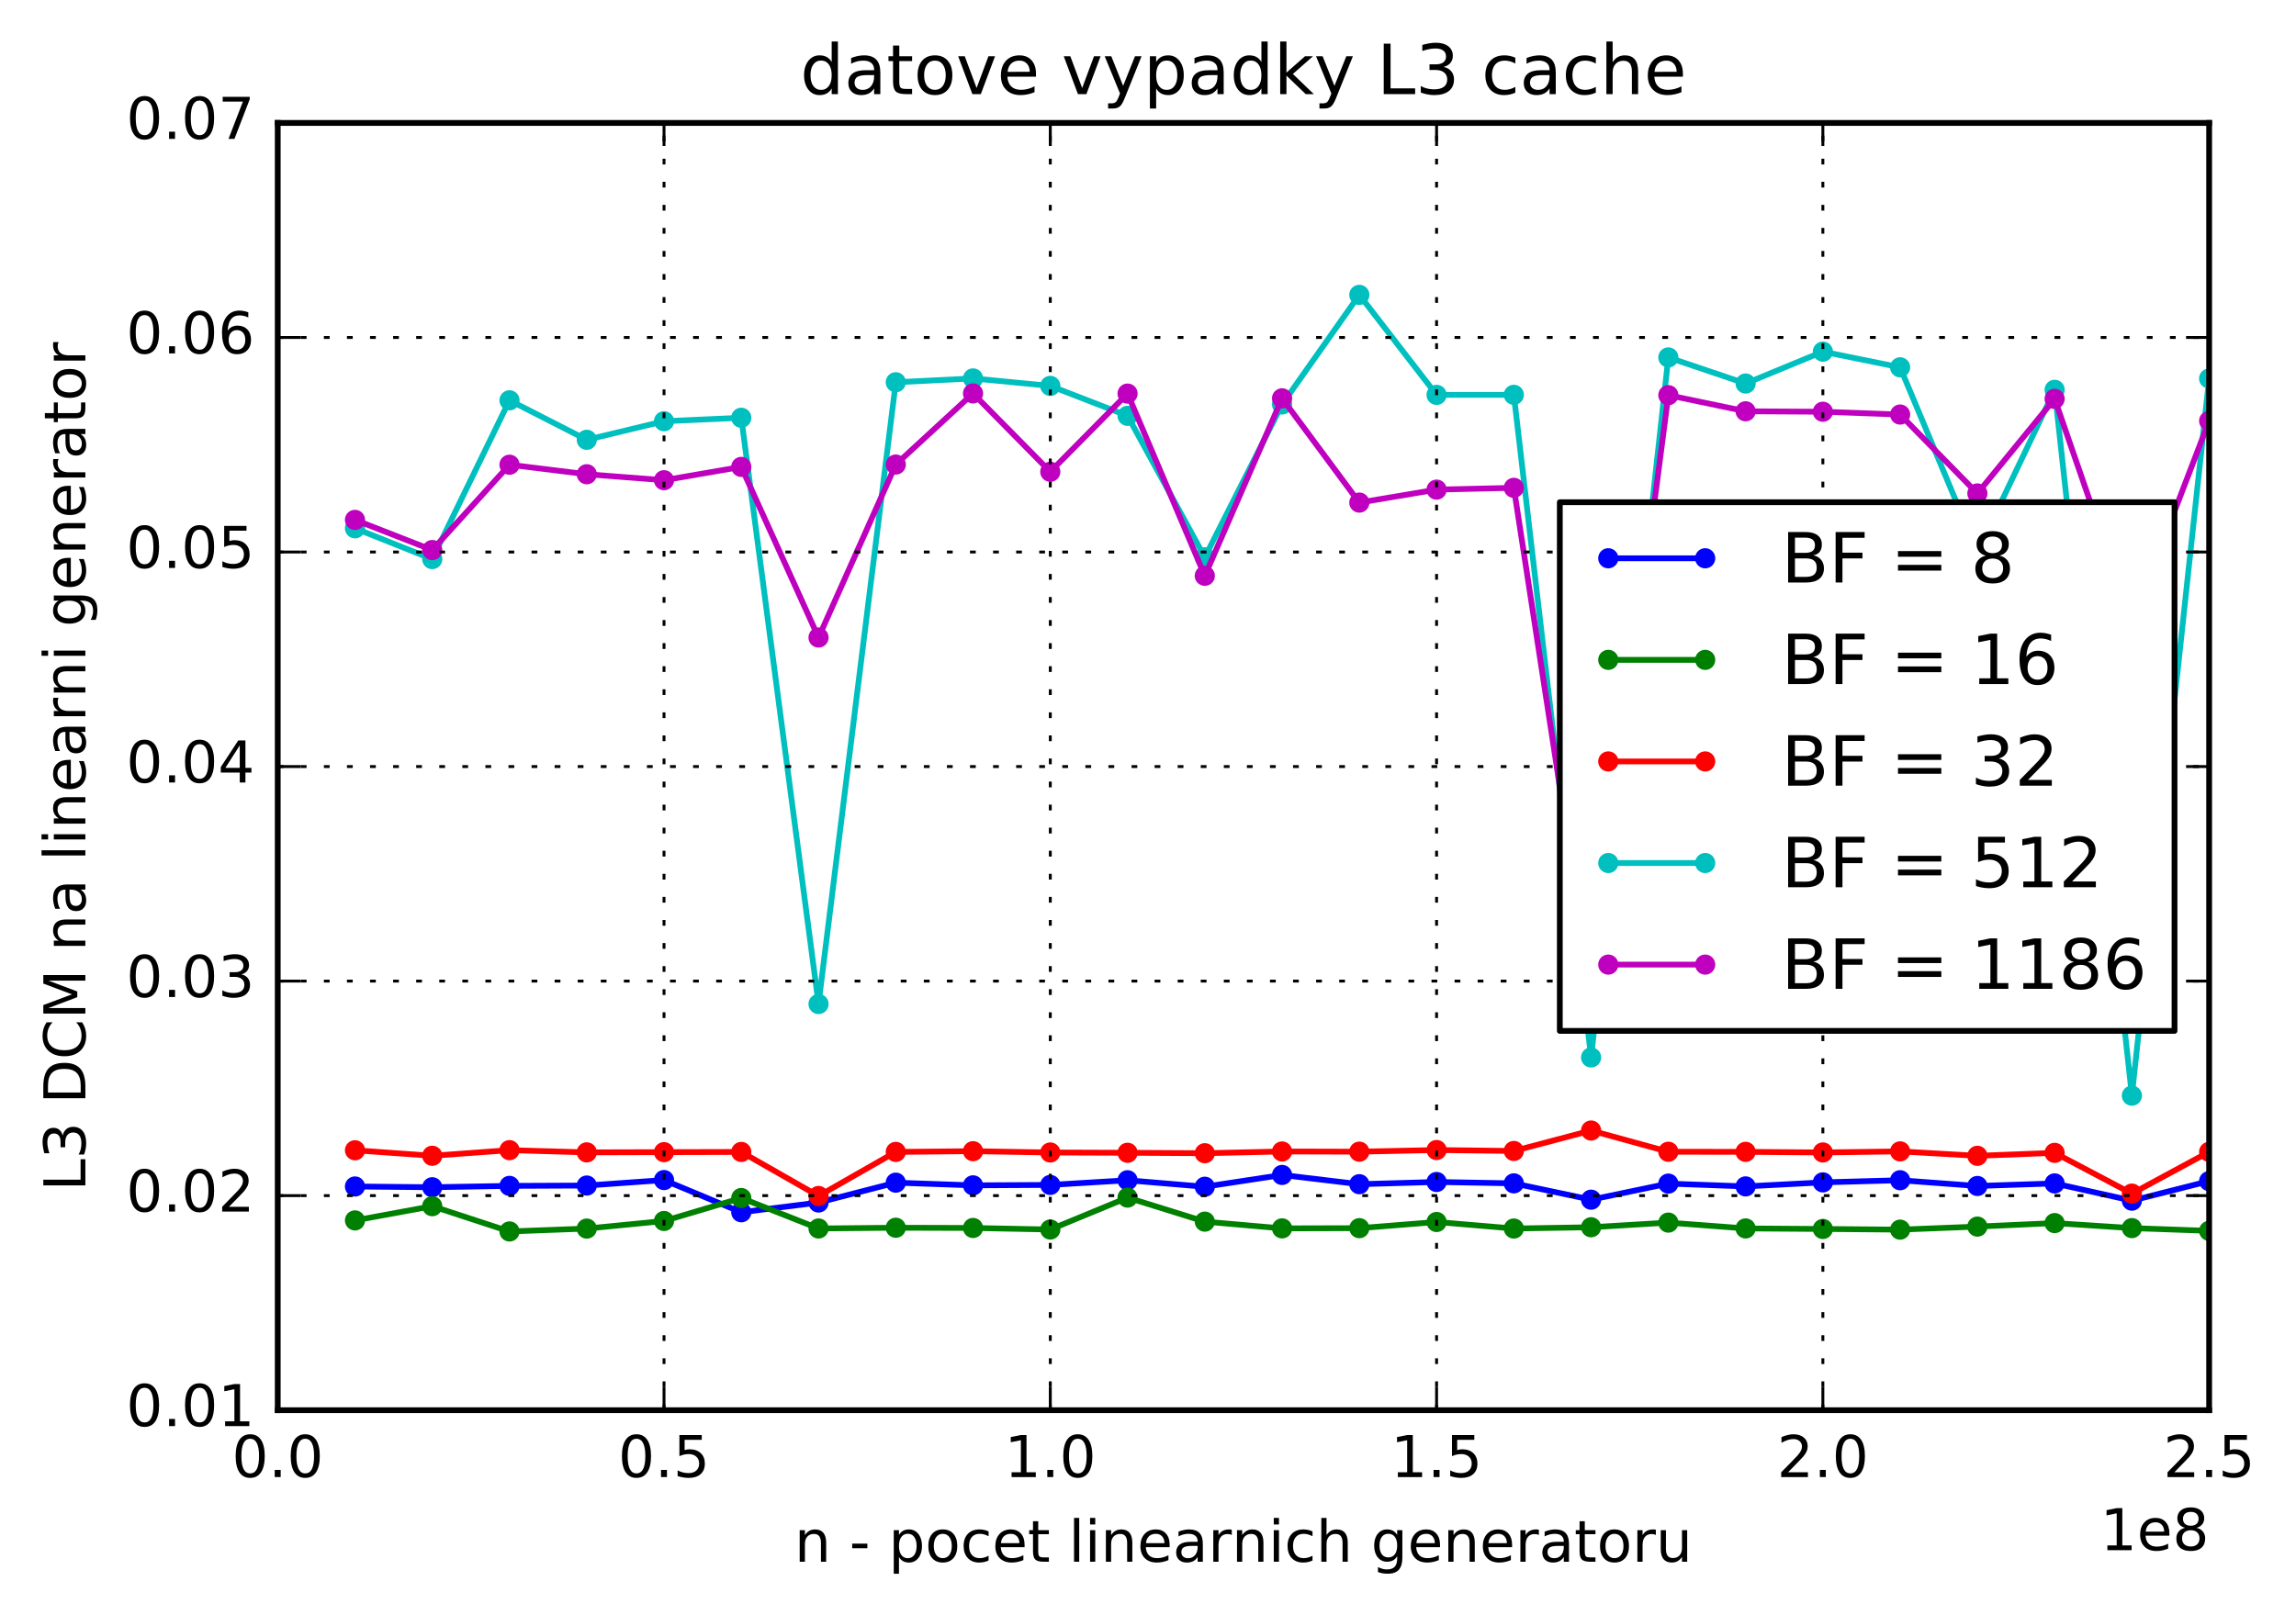 <?xml version="1.0" encoding="utf-8" standalone="no"?>
<!DOCTYPE svg PUBLIC "-//W3C//DTD SVG 1.1//EN"
  "http://www.w3.org/Graphics/SVG/1.1/DTD/svg11.dtd">
<!-- Created with matplotlib (http://matplotlib.org/) -->
<svg height="280pt" version="1.1" viewBox="0 0 398 280" width="398pt" xmlns="http://www.w3.org/2000/svg" xmlns:xlink="http://www.w3.org/1999/xlink">
 <defs>
  <style type="text/css">
*{stroke-linecap:butt;stroke-linejoin:round;stroke-miterlimit:100000;}
  </style>
 </defs>
 <g id="figure_1">
  <g id="patch_1">
   <path d="M 0 280.074 
L 398.095 280.074 
L 398.095 0 
L 0 0 
z
" style="fill:#ffffff;"/>
  </g>
  <g id="axes_1">
   <g id="patch_2">
    <path d="M 48.144 244.518 
L 382.944 244.518 
L 382.944 21.318 
L 48.144 21.318 
z
" style="fill:#ffffff;"/>
   </g>
   <g id="line2d_1">
    <path clip-path="url(#p31f9973589)" d="M 61.536 205.73 
L 74.928 205.863 
L 88.32 205.626 
L 101.712 205.566 
L 115.104 204.615 
L 128.496 210.201 
L 141.888 208.51 
L 155.28 205.067 
L 168.672 205.535 
L 182.064 205.458 
L 195.456 204.65 
L 208.848 205.773 
L 222.24 203.731 
L 235.632 205.333 
L 249.024 204.948 
L 262.416 205.188 
L 275.808 208.017 
L 289.2 205.23 
L 302.592 205.716 
L 315.984 205.017 
L 329.376 204.646 
L 342.768 205.642 
L 356.16 205.198 
L 369.552 208.187 
L 382.944 204.798 
" style="fill:none;stroke:#0000ff;stroke-linecap:square;"/>
    <defs>
     <path d="M 0 1.5 
C 0.398 1.5 0.779 1.342 1.061 1.061 
C 1.342 0.779 1.5 0.398 1.5 0 
C 1.5 -0.398 1.342 -0.779 1.061 -1.061 
C 0.779 -1.342 0.398 -1.5 0 -1.5 
C -0.398 -1.5 -0.779 -1.342 -1.061 -1.061 
C -1.342 -0.779 -1.5 -0.398 -1.5 0 
C -1.5 0.398 -1.342 0.779 -1.061 1.061 
C -0.779 1.342 -0.398 1.5 0 1.5 
z
" id="m99419805fa" style="stroke:#0000ff;stroke-width:0.5;"/>
    </defs>
    <g clip-path="url(#p31f9973589)">
     <use style="fill:#0000ff;stroke:#0000ff;stroke-width:0.5;" x="61.536" xlink:href="#m99419805fa" y="205.73"/>
     <use style="fill:#0000ff;stroke:#0000ff;stroke-width:0.5;" x="74.928" xlink:href="#m99419805fa" y="205.863"/>
     <use style="fill:#0000ff;stroke:#0000ff;stroke-width:0.5;" x="88.32" xlink:href="#m99419805fa" y="205.626"/>
     <use style="fill:#0000ff;stroke:#0000ff;stroke-width:0.5;" x="101.712" xlink:href="#m99419805fa" y="205.566"/>
     <use style="fill:#0000ff;stroke:#0000ff;stroke-width:0.5;" x="115.104" xlink:href="#m99419805fa" y="204.615"/>
     <use style="fill:#0000ff;stroke:#0000ff;stroke-width:0.5;" x="128.496" xlink:href="#m99419805fa" y="210.201"/>
     <use style="fill:#0000ff;stroke:#0000ff;stroke-width:0.5;" x="141.888" xlink:href="#m99419805fa" y="208.51"/>
     <use style="fill:#0000ff;stroke:#0000ff;stroke-width:0.5;" x="155.28" xlink:href="#m99419805fa" y="205.067"/>
     <use style="fill:#0000ff;stroke:#0000ff;stroke-width:0.5;" x="168.672" xlink:href="#m99419805fa" y="205.535"/>
     <use style="fill:#0000ff;stroke:#0000ff;stroke-width:0.5;" x="182.064" xlink:href="#m99419805fa" y="205.458"/>
     <use style="fill:#0000ff;stroke:#0000ff;stroke-width:0.5;" x="195.456" xlink:href="#m99419805fa" y="204.65"/>
     <use style="fill:#0000ff;stroke:#0000ff;stroke-width:0.5;" x="208.848" xlink:href="#m99419805fa" y="205.773"/>
     <use style="fill:#0000ff;stroke:#0000ff;stroke-width:0.5;" x="222.24" xlink:href="#m99419805fa" y="203.731"/>
     <use style="fill:#0000ff;stroke:#0000ff;stroke-width:0.5;" x="235.632" xlink:href="#m99419805fa" y="205.333"/>
     <use style="fill:#0000ff;stroke:#0000ff;stroke-width:0.5;" x="249.024" xlink:href="#m99419805fa" y="204.948"/>
     <use style="fill:#0000ff;stroke:#0000ff;stroke-width:0.5;" x="262.416" xlink:href="#m99419805fa" y="205.188"/>
     <use style="fill:#0000ff;stroke:#0000ff;stroke-width:0.5;" x="275.808" xlink:href="#m99419805fa" y="208.017"/>
     <use style="fill:#0000ff;stroke:#0000ff;stroke-width:0.5;" x="289.2" xlink:href="#m99419805fa" y="205.23"/>
     <use style="fill:#0000ff;stroke:#0000ff;stroke-width:0.5;" x="302.592" xlink:href="#m99419805fa" y="205.716"/>
     <use style="fill:#0000ff;stroke:#0000ff;stroke-width:0.5;" x="315.984" xlink:href="#m99419805fa" y="205.017"/>
     <use style="fill:#0000ff;stroke:#0000ff;stroke-width:0.5;" x="329.376" xlink:href="#m99419805fa" y="204.646"/>
     <use style="fill:#0000ff;stroke:#0000ff;stroke-width:0.5;" x="342.768" xlink:href="#m99419805fa" y="205.642"/>
     <use style="fill:#0000ff;stroke:#0000ff;stroke-width:0.5;" x="356.16" xlink:href="#m99419805fa" y="205.198"/>
     <use style="fill:#0000ff;stroke:#0000ff;stroke-width:0.5;" x="369.552" xlink:href="#m99419805fa" y="208.187"/>
     <use style="fill:#0000ff;stroke:#0000ff;stroke-width:0.5;" x="382.944" xlink:href="#m99419805fa" y="204.798"/>
    </g>
   </g>
   <g id="line2d_2">
    <path clip-path="url(#p31f9973589)" d="M 61.536 211.611 
L 74.928 209.145 
L 88.32 213.527 
L 101.712 213.028 
L 115.104 211.712 
L 128.496 207.727 
L 141.888 213.011 
L 155.28 212.883 
L 168.672 212.924 
L 182.064 213.19 
L 195.456 207.655 
L 208.848 211.825 
L 222.24 212.994 
L 235.632 212.957 
L 249.024 211.886 
L 262.416 213.019 
L 275.808 212.798 
L 289.2 211.993 
L 302.592 213.004 
L 315.984 213.098 
L 329.376 213.212 
L 342.768 212.685 
L 356.16 212.075 
L 369.552 212.946 
L 382.944 213.422 
" style="fill:none;stroke:#008000;stroke-linecap:square;"/>
    <defs>
     <path d="M 0 1.5 
C 0.398 1.5 0.779 1.342 1.061 1.061 
C 1.342 0.779 1.5 0.398 1.5 0 
C 1.5 -0.398 1.342 -0.779 1.061 -1.061 
C 0.779 -1.342 0.398 -1.5 0 -1.5 
C -0.398 -1.5 -0.779 -1.342 -1.061 -1.061 
C -1.342 -0.779 -1.5 -0.398 -1.5 0 
C -1.5 0.398 -1.342 0.779 -1.061 1.061 
C -0.779 1.342 -0.398 1.5 0 1.5 
z
" id="md179dde5ba" style="stroke:#008000;stroke-width:0.5;"/>
    </defs>
    <g clip-path="url(#p31f9973589)">
     <use style="fill:#008000;stroke:#008000;stroke-width:0.5;" x="61.536" xlink:href="#md179dde5ba" y="211.611"/>
     <use style="fill:#008000;stroke:#008000;stroke-width:0.5;" x="74.928" xlink:href="#md179dde5ba" y="209.145"/>
     <use style="fill:#008000;stroke:#008000;stroke-width:0.5;" x="88.32" xlink:href="#md179dde5ba" y="213.527"/>
     <use style="fill:#008000;stroke:#008000;stroke-width:0.5;" x="101.712" xlink:href="#md179dde5ba" y="213.028"/>
     <use style="fill:#008000;stroke:#008000;stroke-width:0.5;" x="115.104" xlink:href="#md179dde5ba" y="211.712"/>
     <use style="fill:#008000;stroke:#008000;stroke-width:0.5;" x="128.496" xlink:href="#md179dde5ba" y="207.727"/>
     <use style="fill:#008000;stroke:#008000;stroke-width:0.5;" x="141.888" xlink:href="#md179dde5ba" y="213.011"/>
     <use style="fill:#008000;stroke:#008000;stroke-width:0.5;" x="155.28" xlink:href="#md179dde5ba" y="212.883"/>
     <use style="fill:#008000;stroke:#008000;stroke-width:0.5;" x="168.672" xlink:href="#md179dde5ba" y="212.924"/>
     <use style="fill:#008000;stroke:#008000;stroke-width:0.5;" x="182.064" xlink:href="#md179dde5ba" y="213.19"/>
     <use style="fill:#008000;stroke:#008000;stroke-width:0.5;" x="195.456" xlink:href="#md179dde5ba" y="207.655"/>
     <use style="fill:#008000;stroke:#008000;stroke-width:0.5;" x="208.848" xlink:href="#md179dde5ba" y="211.825"/>
     <use style="fill:#008000;stroke:#008000;stroke-width:0.5;" x="222.24" xlink:href="#md179dde5ba" y="212.994"/>
     <use style="fill:#008000;stroke:#008000;stroke-width:0.5;" x="235.632" xlink:href="#md179dde5ba" y="212.957"/>
     <use style="fill:#008000;stroke:#008000;stroke-width:0.5;" x="249.024" xlink:href="#md179dde5ba" y="211.886"/>
     <use style="fill:#008000;stroke:#008000;stroke-width:0.5;" x="262.416" xlink:href="#md179dde5ba" y="213.019"/>
     <use style="fill:#008000;stroke:#008000;stroke-width:0.5;" x="275.808" xlink:href="#md179dde5ba" y="212.798"/>
     <use style="fill:#008000;stroke:#008000;stroke-width:0.5;" x="289.2" xlink:href="#md179dde5ba" y="211.993"/>
     <use style="fill:#008000;stroke:#008000;stroke-width:0.5;" x="302.592" xlink:href="#md179dde5ba" y="213.004"/>
     <use style="fill:#008000;stroke:#008000;stroke-width:0.5;" x="315.984" xlink:href="#md179dde5ba" y="213.098"/>
     <use style="fill:#008000;stroke:#008000;stroke-width:0.5;" x="329.376" xlink:href="#md179dde5ba" y="213.212"/>
     <use style="fill:#008000;stroke:#008000;stroke-width:0.5;" x="342.768" xlink:href="#md179dde5ba" y="212.685"/>
     <use style="fill:#008000;stroke:#008000;stroke-width:0.5;" x="356.16" xlink:href="#md179dde5ba" y="212.075"/>
     <use style="fill:#008000;stroke:#008000;stroke-width:0.5;" x="369.552" xlink:href="#md179dde5ba" y="212.946"/>
     <use style="fill:#008000;stroke:#008000;stroke-width:0.5;" x="382.944" xlink:href="#md179dde5ba" y="213.422"/>
    </g>
   </g>
   <g id="line2d_3">
    <path clip-path="url(#p31f9973589)" d="M 61.536 199.451 
L 74.928 200.404 
L 88.32 199.429 
L 101.712 199.816 
L 115.104 199.777 
L 128.496 199.741 
L 141.888 207.379 
L 155.28 199.735 
L 168.672 199.61 
L 182.064 199.835 
L 195.456 199.885 
L 208.848 199.962 
L 222.24 199.66 
L 235.632 199.696 
L 249.024 199.41 
L 262.416 199.571 
L 275.808 196.028 
L 289.2 199.709 
L 302.592 199.724 
L 315.984 199.831 
L 329.376 199.645 
L 342.768 200.412 
L 356.16 199.898 
L 369.552 206.966 
L 382.944 199.727 
" style="fill:none;stroke:#ff0000;stroke-linecap:square;"/>
    <defs>
     <path d="M 0 1.5 
C 0.398 1.5 0.779 1.342 1.061 1.061 
C 1.342 0.779 1.5 0.398 1.5 0 
C 1.5 -0.398 1.342 -0.779 1.061 -1.061 
C 0.779 -1.342 0.398 -1.5 0 -1.5 
C -0.398 -1.5 -0.779 -1.342 -1.061 -1.061 
C -1.342 -0.779 -1.5 -0.398 -1.5 0 
C -1.5 0.398 -1.342 0.779 -1.061 1.061 
C -0.779 1.342 -0.398 1.5 0 1.5 
z
" id="m021e7ee715" style="stroke:#ff0000;stroke-width:0.5;"/>
    </defs>
    <g clip-path="url(#p31f9973589)">
     <use style="fill:#ff0000;stroke:#ff0000;stroke-width:0.5;" x="61.536" xlink:href="#m021e7ee715" y="199.451"/>
     <use style="fill:#ff0000;stroke:#ff0000;stroke-width:0.5;" x="74.928" xlink:href="#m021e7ee715" y="200.404"/>
     <use style="fill:#ff0000;stroke:#ff0000;stroke-width:0.5;" x="88.32" xlink:href="#m021e7ee715" y="199.429"/>
     <use style="fill:#ff0000;stroke:#ff0000;stroke-width:0.5;" x="101.712" xlink:href="#m021e7ee715" y="199.816"/>
     <use style="fill:#ff0000;stroke:#ff0000;stroke-width:0.5;" x="115.104" xlink:href="#m021e7ee715" y="199.777"/>
     <use style="fill:#ff0000;stroke:#ff0000;stroke-width:0.5;" x="128.496" xlink:href="#m021e7ee715" y="199.741"/>
     <use style="fill:#ff0000;stroke:#ff0000;stroke-width:0.5;" x="141.888" xlink:href="#m021e7ee715" y="207.379"/>
     <use style="fill:#ff0000;stroke:#ff0000;stroke-width:0.5;" x="155.28" xlink:href="#m021e7ee715" y="199.735"/>
     <use style="fill:#ff0000;stroke:#ff0000;stroke-width:0.5;" x="168.672" xlink:href="#m021e7ee715" y="199.61"/>
     <use style="fill:#ff0000;stroke:#ff0000;stroke-width:0.5;" x="182.064" xlink:href="#m021e7ee715" y="199.835"/>
     <use style="fill:#ff0000;stroke:#ff0000;stroke-width:0.5;" x="195.456" xlink:href="#m021e7ee715" y="199.885"/>
     <use style="fill:#ff0000;stroke:#ff0000;stroke-width:0.5;" x="208.848" xlink:href="#m021e7ee715" y="199.962"/>
     <use style="fill:#ff0000;stroke:#ff0000;stroke-width:0.5;" x="222.24" xlink:href="#m021e7ee715" y="199.66"/>
     <use style="fill:#ff0000;stroke:#ff0000;stroke-width:0.5;" x="235.632" xlink:href="#m021e7ee715" y="199.696"/>
     <use style="fill:#ff0000;stroke:#ff0000;stroke-width:0.5;" x="249.024" xlink:href="#m021e7ee715" y="199.41"/>
     <use style="fill:#ff0000;stroke:#ff0000;stroke-width:0.5;" x="262.416" xlink:href="#m021e7ee715" y="199.571"/>
     <use style="fill:#ff0000;stroke:#ff0000;stroke-width:0.5;" x="275.808" xlink:href="#m021e7ee715" y="196.028"/>
     <use style="fill:#ff0000;stroke:#ff0000;stroke-width:0.5;" x="289.2" xlink:href="#m021e7ee715" y="199.709"/>
     <use style="fill:#ff0000;stroke:#ff0000;stroke-width:0.5;" x="302.592" xlink:href="#m021e7ee715" y="199.724"/>
     <use style="fill:#ff0000;stroke:#ff0000;stroke-width:0.5;" x="315.984" xlink:href="#m021e7ee715" y="199.831"/>
     <use style="fill:#ff0000;stroke:#ff0000;stroke-width:0.5;" x="329.376" xlink:href="#m021e7ee715" y="199.645"/>
     <use style="fill:#ff0000;stroke:#ff0000;stroke-width:0.5;" x="342.768" xlink:href="#m021e7ee715" y="200.412"/>
     <use style="fill:#ff0000;stroke:#ff0000;stroke-width:0.5;" x="356.16" xlink:href="#m021e7ee715" y="199.898"/>
     <use style="fill:#ff0000;stroke:#ff0000;stroke-width:0.5;" x="369.552" xlink:href="#m021e7ee715" y="206.966"/>
     <use style="fill:#ff0000;stroke:#ff0000;stroke-width:0.5;" x="382.944" xlink:href="#m021e7ee715" y="199.727"/>
    </g>
   </g>
   <g id="line2d_4">
    <path clip-path="url(#p31f9973589)" d="M 61.536 91.605 
L 74.928 96.942 
L 88.32 69.412 
L 101.712 76.258 
L 115.104 73.039 
L 128.496 72.44 
L 141.888 174.091 
L 155.28 66.282 
L 168.672 65.616 
L 182.064 66.911 
L 195.456 72.103 
L 208.848 96.627 
L 222.24 70.132 
L 235.632 51.129 
L 249.024 68.471 
L 262.416 68.461 
L 275.808 183.355 
L 289.2 61.977 
L 302.592 66.5 
L 315.984 60.973 
L 329.376 63.691 
L 342.768 95.731 
L 356.16 67.593 
L 369.552 189.98 
L 382.944 65.632 
" style="fill:none;stroke:#00bfbf;stroke-linecap:square;"/>
    <defs>
     <path d="M 0 1.5 
C 0.398 1.5 0.779 1.342 1.061 1.061 
C 1.342 0.779 1.5 0.398 1.5 0 
C 1.5 -0.398 1.342 -0.779 1.061 -1.061 
C 0.779 -1.342 0.398 -1.5 0 -1.5 
C -0.398 -1.5 -0.779 -1.342 -1.061 -1.061 
C -1.342 -0.779 -1.5 -0.398 -1.5 0 
C -1.5 0.398 -1.342 0.779 -1.061 1.061 
C -0.779 1.342 -0.398 1.5 0 1.5 
z
" id="m485fc50e46" style="stroke:#00bfbf;stroke-width:0.5;"/>
    </defs>
    <g clip-path="url(#p31f9973589)">
     <use style="fill:#00bfbf;stroke:#00bfbf;stroke-width:0.5;" x="61.536" xlink:href="#m485fc50e46" y="91.605"/>
     <use style="fill:#00bfbf;stroke:#00bfbf;stroke-width:0.5;" x="74.928" xlink:href="#m485fc50e46" y="96.942"/>
     <use style="fill:#00bfbf;stroke:#00bfbf;stroke-width:0.5;" x="88.32" xlink:href="#m485fc50e46" y="69.412"/>
     <use style="fill:#00bfbf;stroke:#00bfbf;stroke-width:0.5;" x="101.712" xlink:href="#m485fc50e46" y="76.258"/>
     <use style="fill:#00bfbf;stroke:#00bfbf;stroke-width:0.5;" x="115.104" xlink:href="#m485fc50e46" y="73.039"/>
     <use style="fill:#00bfbf;stroke:#00bfbf;stroke-width:0.5;" x="128.496" xlink:href="#m485fc50e46" y="72.44"/>
     <use style="fill:#00bfbf;stroke:#00bfbf;stroke-width:0.5;" x="141.888" xlink:href="#m485fc50e46" y="174.091"/>
     <use style="fill:#00bfbf;stroke:#00bfbf;stroke-width:0.5;" x="155.28" xlink:href="#m485fc50e46" y="66.282"/>
     <use style="fill:#00bfbf;stroke:#00bfbf;stroke-width:0.5;" x="168.672" xlink:href="#m485fc50e46" y="65.616"/>
     <use style="fill:#00bfbf;stroke:#00bfbf;stroke-width:0.5;" x="182.064" xlink:href="#m485fc50e46" y="66.911"/>
     <use style="fill:#00bfbf;stroke:#00bfbf;stroke-width:0.5;" x="195.456" xlink:href="#m485fc50e46" y="72.103"/>
     <use style="fill:#00bfbf;stroke:#00bfbf;stroke-width:0.5;" x="208.848" xlink:href="#m485fc50e46" y="96.627"/>
     <use style="fill:#00bfbf;stroke:#00bfbf;stroke-width:0.5;" x="222.24" xlink:href="#m485fc50e46" y="70.132"/>
     <use style="fill:#00bfbf;stroke:#00bfbf;stroke-width:0.5;" x="235.632" xlink:href="#m485fc50e46" y="51.129"/>
     <use style="fill:#00bfbf;stroke:#00bfbf;stroke-width:0.5;" x="249.024" xlink:href="#m485fc50e46" y="68.471"/>
     <use style="fill:#00bfbf;stroke:#00bfbf;stroke-width:0.5;" x="262.416" xlink:href="#m485fc50e46" y="68.461"/>
     <use style="fill:#00bfbf;stroke:#00bfbf;stroke-width:0.5;" x="275.808" xlink:href="#m485fc50e46" y="183.355"/>
     <use style="fill:#00bfbf;stroke:#00bfbf;stroke-width:0.5;" x="289.2" xlink:href="#m485fc50e46" y="61.977"/>
     <use style="fill:#00bfbf;stroke:#00bfbf;stroke-width:0.5;" x="302.592" xlink:href="#m485fc50e46" y="66.5"/>
     <use style="fill:#00bfbf;stroke:#00bfbf;stroke-width:0.5;" x="315.984" xlink:href="#m485fc50e46" y="60.973"/>
     <use style="fill:#00bfbf;stroke:#00bfbf;stroke-width:0.5;" x="329.376" xlink:href="#m485fc50e46" y="63.691"/>
     <use style="fill:#00bfbf;stroke:#00bfbf;stroke-width:0.5;" x="342.768" xlink:href="#m485fc50e46" y="95.731"/>
     <use style="fill:#00bfbf;stroke:#00bfbf;stroke-width:0.5;" x="356.16" xlink:href="#m485fc50e46" y="67.593"/>
     <use style="fill:#00bfbf;stroke:#00bfbf;stroke-width:0.5;" x="369.552" xlink:href="#m485fc50e46" y="189.98"/>
     <use style="fill:#00bfbf;stroke:#00bfbf;stroke-width:0.5;" x="382.944" xlink:href="#m485fc50e46" y="65.632"/>
    </g>
   </g>
   <g id="line2d_5">
    <path clip-path="url(#p31f9973589)" d="M 61.536 90.143 
L 74.928 95.373 
L 88.32 80.579 
L 101.712 82.232 
L 115.104 83.266 
L 128.496 80.958 
L 141.888 110.544 
L 155.28 80.549 
L 168.672 68.22 
L 182.064 81.803 
L 195.456 68.248 
L 208.848 99.839 
L 222.24 69.069 
L 235.632 87.148 
L 249.024 84.898 
L 262.416 84.587 
L 275.808 171.608 
L 289.2 68.521 
L 302.592 71.316 
L 315.984 71.394 
L 329.376 71.879 
L 342.768 85.562 
L 356.16 69.161 
L 369.552 107.929 
L 382.944 72.979 
" style="fill:none;stroke:#bf00bf;stroke-linecap:square;"/>
    <defs>
     <path d="M 0 1.5 
C 0.398 1.5 0.779 1.342 1.061 1.061 
C 1.342 0.779 1.5 0.398 1.5 0 
C 1.5 -0.398 1.342 -0.779 1.061 -1.061 
C 0.779 -1.342 0.398 -1.5 0 -1.5 
C -0.398 -1.5 -0.779 -1.342 -1.061 -1.061 
C -1.342 -0.779 -1.5 -0.398 -1.5 0 
C -1.5 0.398 -1.342 0.779 -1.061 1.061 
C -0.779 1.342 -0.398 1.5 0 1.5 
z
" id="m6ea887a89b" style="stroke:#bf00bf;stroke-width:0.5;"/>
    </defs>
    <g clip-path="url(#p31f9973589)">
     <use style="fill:#bf00bf;stroke:#bf00bf;stroke-width:0.5;" x="61.536" xlink:href="#m6ea887a89b" y="90.143"/>
     <use style="fill:#bf00bf;stroke:#bf00bf;stroke-width:0.5;" x="74.928" xlink:href="#m6ea887a89b" y="95.373"/>
     <use style="fill:#bf00bf;stroke:#bf00bf;stroke-width:0.5;" x="88.32" xlink:href="#m6ea887a89b" y="80.579"/>
     <use style="fill:#bf00bf;stroke:#bf00bf;stroke-width:0.5;" x="101.712" xlink:href="#m6ea887a89b" y="82.232"/>
     <use style="fill:#bf00bf;stroke:#bf00bf;stroke-width:0.5;" x="115.104" xlink:href="#m6ea887a89b" y="83.266"/>
     <use style="fill:#bf00bf;stroke:#bf00bf;stroke-width:0.5;" x="128.496" xlink:href="#m6ea887a89b" y="80.958"/>
     <use style="fill:#bf00bf;stroke:#bf00bf;stroke-width:0.5;" x="141.888" xlink:href="#m6ea887a89b" y="110.544"/>
     <use style="fill:#bf00bf;stroke:#bf00bf;stroke-width:0.5;" x="155.28" xlink:href="#m6ea887a89b" y="80.549"/>
     <use style="fill:#bf00bf;stroke:#bf00bf;stroke-width:0.5;" x="168.672" xlink:href="#m6ea887a89b" y="68.22"/>
     <use style="fill:#bf00bf;stroke:#bf00bf;stroke-width:0.5;" x="182.064" xlink:href="#m6ea887a89b" y="81.803"/>
     <use style="fill:#bf00bf;stroke:#bf00bf;stroke-width:0.5;" x="195.456" xlink:href="#m6ea887a89b" y="68.248"/>
     <use style="fill:#bf00bf;stroke:#bf00bf;stroke-width:0.5;" x="208.848" xlink:href="#m6ea887a89b" y="99.839"/>
     <use style="fill:#bf00bf;stroke:#bf00bf;stroke-width:0.5;" x="222.24" xlink:href="#m6ea887a89b" y="69.069"/>
     <use style="fill:#bf00bf;stroke:#bf00bf;stroke-width:0.5;" x="235.632" xlink:href="#m6ea887a89b" y="87.148"/>
     <use style="fill:#bf00bf;stroke:#bf00bf;stroke-width:0.5;" x="249.024" xlink:href="#m6ea887a89b" y="84.898"/>
     <use style="fill:#bf00bf;stroke:#bf00bf;stroke-width:0.5;" x="262.416" xlink:href="#m6ea887a89b" y="84.587"/>
     <use style="fill:#bf00bf;stroke:#bf00bf;stroke-width:0.5;" x="275.808" xlink:href="#m6ea887a89b" y="171.608"/>
     <use style="fill:#bf00bf;stroke:#bf00bf;stroke-width:0.5;" x="289.2" xlink:href="#m6ea887a89b" y="68.521"/>
     <use style="fill:#bf00bf;stroke:#bf00bf;stroke-width:0.5;" x="302.592" xlink:href="#m6ea887a89b" y="71.316"/>
     <use style="fill:#bf00bf;stroke:#bf00bf;stroke-width:0.5;" x="315.984" xlink:href="#m6ea887a89b" y="71.394"/>
     <use style="fill:#bf00bf;stroke:#bf00bf;stroke-width:0.5;" x="329.376" xlink:href="#m6ea887a89b" y="71.879"/>
     <use style="fill:#bf00bf;stroke:#bf00bf;stroke-width:0.5;" x="342.768" xlink:href="#m6ea887a89b" y="85.562"/>
     <use style="fill:#bf00bf;stroke:#bf00bf;stroke-width:0.5;" x="356.16" xlink:href="#m6ea887a89b" y="69.161"/>
     <use style="fill:#bf00bf;stroke:#bf00bf;stroke-width:0.5;" x="369.552" xlink:href="#m6ea887a89b" y="107.929"/>
     <use style="fill:#bf00bf;stroke:#bf00bf;stroke-width:0.5;" x="382.944" xlink:href="#m6ea887a89b" y="72.979"/>
    </g>
   </g>
   <g id="patch_3">
    <path d="M 382.944 244.518 
L 382.944 21.318 
" style="fill:none;stroke:#000000;stroke-linecap:square;stroke-linejoin:miter;"/>
   </g>
   <g id="patch_4">
    <path d="M 48.144 21.318 
L 382.944 21.318 
" style="fill:none;stroke:#000000;stroke-linecap:square;stroke-linejoin:miter;"/>
   </g>
   <g id="patch_5">
    <path d="M 48.144 244.518 
L 382.944 244.518 
" style="fill:none;stroke:#000000;stroke-linecap:square;stroke-linejoin:miter;"/>
   </g>
   <g id="patch_6">
    <path d="M 48.144 244.518 
L 48.144 21.318 
" style="fill:none;stroke:#000000;stroke-linecap:square;stroke-linejoin:miter;"/>
   </g>
   <g id="matplotlib.axis_1">
    <g id="xtick_1">
     <g id="line2d_6">
      <path clip-path="url(#p31f9973589)" d="M 48.144 244.518 
L 48.144 21.318 
" style="fill:none;stroke:#000000;stroke-dasharray:1,3;stroke-dashoffset:0.0;stroke-width:0.5;"/>
     </g>
     <g id="line2d_7">
      <defs>
       <path d="M 0 0 
L 0 -4 
" id="m9a542f51a9" style="stroke:#000000;stroke-width:0.5;"/>
      </defs>
      <g>
       <use style="stroke:#000000;stroke-width:0.5;" x="48.144" xlink:href="#m9a542f51a9" y="244.518"/>
      </g>
     </g>
     <g id="line2d_8">
      <defs>
       <path d="M 0 0 
L 0 4 
" id="m5bbe8d108e" style="stroke:#000000;stroke-width:0.5;"/>
      </defs>
      <g>
       <use style="stroke:#000000;stroke-width:0.5;" x="48.144" xlink:href="#m5bbe8d108e" y="21.318"/>
      </g>
     </g>
     <g id="text_1">
      <!-- 0.0 -->
      <defs>
       <path d="M 10.688 12.406 
L 21 12.406 
L 21 0 
L 10.688 0 
z
" id="BitstreamVeraSans-Roman-2e"/>
       <path d="M 31.781 66.406 
Q 24.172 66.406 20.328 58.906 
Q 16.5 51.422 16.5 36.375 
Q 16.5 21.391 20.328 13.891 
Q 24.172 6.391 31.781 6.391 
Q 39.453 6.391 43.281 13.891 
Q 47.125 21.391 47.125 36.375 
Q 47.125 51.422 43.281 58.906 
Q 39.453 66.406 31.781 66.406 
M 31.781 74.219 
Q 44.047 74.219 50.516 64.516 
Q 56.984 54.828 56.984 36.375 
Q 56.984 17.969 50.516 8.266 
Q 44.047 -1.422 31.781 -1.422 
Q 19.531 -1.422 13.062 8.266 
Q 6.594 17.969 6.594 36.375 
Q 6.594 54.828 13.062 64.516 
Q 19.531 74.219 31.781 74.219 
" id="BitstreamVeraSans-Roman-30"/>
      </defs>
      <g transform="translate(40.192 256.117)scale(0.1 -0.1)">
       <use xlink:href="#BitstreamVeraSans-Roman-30"/>
       <use x="63.623" xlink:href="#BitstreamVeraSans-Roman-2e"/>
       <use x="95.41" xlink:href="#BitstreamVeraSans-Roman-30"/>
      </g>
     </g>
    </g>
    <g id="xtick_2">
     <g id="line2d_9">
      <path clip-path="url(#p31f9973589)" d="M 115.104 244.518 
L 115.104 21.318 
" style="fill:none;stroke:#000000;stroke-dasharray:1,3;stroke-dashoffset:0.0;stroke-width:0.5;"/>
     </g>
     <g id="line2d_10">
      <g>
       <use style="stroke:#000000;stroke-width:0.5;" x="115.104" xlink:href="#m9a542f51a9" y="244.518"/>
      </g>
     </g>
     <g id="line2d_11">
      <g>
       <use style="stroke:#000000;stroke-width:0.5;" x="115.104" xlink:href="#m5bbe8d108e" y="21.318"/>
      </g>
     </g>
     <g id="text_2">
      <!-- 0.5 -->
      <defs>
       <path d="M 10.797 72.906 
L 49.516 72.906 
L 49.516 64.594 
L 19.828 64.594 
L 19.828 46.734 
Q 21.969 47.469 24.109 47.828 
Q 26.266 48.188 28.422 48.188 
Q 40.625 48.188 47.75 41.5 
Q 54.891 34.812 54.891 23.391 
Q 54.891 11.625 47.562 5.094 
Q 40.234 -1.422 26.906 -1.422 
Q 22.312 -1.422 17.547 -0.641 
Q 12.797 0.141 7.719 1.703 
L 7.719 11.625 
Q 12.109 9.234 16.797 8.062 
Q 21.484 6.891 26.703 6.891 
Q 35.156 6.891 40.078 11.328 
Q 45.016 15.766 45.016 23.391 
Q 45.016 31 40.078 35.438 
Q 35.156 39.891 26.703 39.891 
Q 22.75 39.891 18.812 39.016 
Q 14.891 38.141 10.797 36.281 
z
" id="BitstreamVeraSans-Roman-35"/>
      </defs>
      <g transform="translate(107.152 256.117)scale(0.1 -0.1)">
       <use xlink:href="#BitstreamVeraSans-Roman-30"/>
       <use x="63.623" xlink:href="#BitstreamVeraSans-Roman-2e"/>
       <use x="95.41" xlink:href="#BitstreamVeraSans-Roman-35"/>
      </g>
     </g>
    </g>
    <g id="xtick_3">
     <g id="line2d_12">
      <path clip-path="url(#p31f9973589)" d="M 182.064 244.518 
L 182.064 21.318 
" style="fill:none;stroke:#000000;stroke-dasharray:1,3;stroke-dashoffset:0.0;stroke-width:0.5;"/>
     </g>
     <g id="line2d_13">
      <g>
       <use style="stroke:#000000;stroke-width:0.5;" x="182.064" xlink:href="#m9a542f51a9" y="244.518"/>
      </g>
     </g>
     <g id="line2d_14">
      <g>
       <use style="stroke:#000000;stroke-width:0.5;" x="182.064" xlink:href="#m5bbe8d108e" y="21.318"/>
      </g>
     </g>
     <g id="text_3">
      <!-- 1.0 -->
      <defs>
       <path d="M 12.406 8.297 
L 28.516 8.297 
L 28.516 63.922 
L 10.984 60.406 
L 10.984 69.391 
L 28.422 72.906 
L 38.281 72.906 
L 38.281 8.297 
L 54.391 8.297 
L 54.391 0 
L 12.406 0 
z
" id="BitstreamVeraSans-Roman-31"/>
      </defs>
      <g transform="translate(174.112 256.117)scale(0.1 -0.1)">
       <use xlink:href="#BitstreamVeraSans-Roman-31"/>
       <use x="63.623" xlink:href="#BitstreamVeraSans-Roman-2e"/>
       <use x="95.41" xlink:href="#BitstreamVeraSans-Roman-30"/>
      </g>
     </g>
    </g>
    <g id="xtick_4">
     <g id="line2d_15">
      <path clip-path="url(#p31f9973589)" d="M 249.024 244.518 
L 249.024 21.318 
" style="fill:none;stroke:#000000;stroke-dasharray:1,3;stroke-dashoffset:0.0;stroke-width:0.5;"/>
     </g>
     <g id="line2d_16">
      <g>
       <use style="stroke:#000000;stroke-width:0.5;" x="249.024" xlink:href="#m9a542f51a9" y="244.518"/>
      </g>
     </g>
     <g id="line2d_17">
      <g>
       <use style="stroke:#000000;stroke-width:0.5;" x="249.024" xlink:href="#m5bbe8d108e" y="21.318"/>
      </g>
     </g>
     <g id="text_4">
      <!-- 1.5 -->
      <g transform="translate(241.072 256.117)scale(0.1 -0.1)">
       <use xlink:href="#BitstreamVeraSans-Roman-31"/>
       <use x="63.623" xlink:href="#BitstreamVeraSans-Roman-2e"/>
       <use x="95.41" xlink:href="#BitstreamVeraSans-Roman-35"/>
      </g>
     </g>
    </g>
    <g id="xtick_5">
     <g id="line2d_18">
      <path clip-path="url(#p31f9973589)" d="M 315.984 244.518 
L 315.984 21.318 
" style="fill:none;stroke:#000000;stroke-dasharray:1,3;stroke-dashoffset:0.0;stroke-width:0.5;"/>
     </g>
     <g id="line2d_19">
      <g>
       <use style="stroke:#000000;stroke-width:0.5;" x="315.984" xlink:href="#m9a542f51a9" y="244.518"/>
      </g>
     </g>
     <g id="line2d_20">
      <g>
       <use style="stroke:#000000;stroke-width:0.5;" x="315.984" xlink:href="#m5bbe8d108e" y="21.318"/>
      </g>
     </g>
     <g id="text_5">
      <!-- 2.0 -->
      <defs>
       <path d="M 19.188 8.297 
L 53.609 8.297 
L 53.609 0 
L 7.328 0 
L 7.328 8.297 
Q 12.938 14.109 22.625 23.891 
Q 32.328 33.688 34.812 36.531 
Q 39.547 41.844 41.422 45.531 
Q 43.312 49.219 43.312 52.781 
Q 43.312 58.594 39.234 62.25 
Q 35.156 65.922 28.609 65.922 
Q 23.969 65.922 18.812 64.312 
Q 13.672 62.703 7.812 59.422 
L 7.812 69.391 
Q 13.766 71.781 18.938 73 
Q 24.125 74.219 28.422 74.219 
Q 39.75 74.219 46.484 68.547 
Q 53.219 62.891 53.219 53.422 
Q 53.219 48.922 51.531 44.891 
Q 49.859 40.875 45.406 35.406 
Q 44.188 33.984 37.641 27.219 
Q 31.109 20.453 19.188 8.297 
" id="BitstreamVeraSans-Roman-32"/>
      </defs>
      <g transform="translate(308.032 256.117)scale(0.1 -0.1)">
       <use xlink:href="#BitstreamVeraSans-Roman-32"/>
       <use x="63.623" xlink:href="#BitstreamVeraSans-Roman-2e"/>
       <use x="95.41" xlink:href="#BitstreamVeraSans-Roman-30"/>
      </g>
     </g>
    </g>
    <g id="xtick_6">
     <g id="line2d_21">
      <path clip-path="url(#p31f9973589)" d="M 382.944 244.518 
L 382.944 21.318 
" style="fill:none;stroke:#000000;stroke-dasharray:1,3;stroke-dashoffset:0.0;stroke-width:0.5;"/>
     </g>
     <g id="line2d_22">
      <g>
       <use style="stroke:#000000;stroke-width:0.5;" x="382.944" xlink:href="#m9a542f51a9" y="244.518"/>
      </g>
     </g>
     <g id="line2d_23">
      <g>
       <use style="stroke:#000000;stroke-width:0.5;" x="382.944" xlink:href="#m5bbe8d108e" y="21.318"/>
      </g>
     </g>
     <g id="text_6">
      <!-- 2.5 -->
      <g transform="translate(374.992 256.117)scale(0.1 -0.1)">
       <use xlink:href="#BitstreamVeraSans-Roman-32"/>
       <use x="63.623" xlink:href="#BitstreamVeraSans-Roman-2e"/>
       <use x="95.41" xlink:href="#BitstreamVeraSans-Roman-35"/>
      </g>
     </g>
    </g>
    <g id="text_7">
     <!-- n - pocet linearnich generatoru -->
     <defs>
      <path d="M 54.891 33.016 
L 54.891 0 
L 45.906 0 
L 45.906 32.719 
Q 45.906 40.484 42.875 44.328 
Q 39.844 48.188 33.797 48.188 
Q 26.516 48.188 22.312 43.547 
Q 18.109 38.922 18.109 30.906 
L 18.109 0 
L 9.078 0 
L 9.078 54.688 
L 18.109 54.688 
L 18.109 46.188 
Q 21.344 51.125 25.703 53.562 
Q 30.078 56 35.797 56 
Q 45.219 56 50.047 50.172 
Q 54.891 44.344 54.891 33.016 
" id="BitstreamVeraSans-Roman-6e"/>
      <path d="M 30.609 48.391 
Q 23.391 48.391 19.188 42.75 
Q 14.984 37.109 14.984 27.297 
Q 14.984 17.484 19.156 11.844 
Q 23.344 6.203 30.609 6.203 
Q 37.797 6.203 41.984 11.859 
Q 46.188 17.531 46.188 27.297 
Q 46.188 37.016 41.984 42.703 
Q 37.797 48.391 30.609 48.391 
M 30.609 56 
Q 42.328 56 49.016 48.375 
Q 55.719 40.766 55.719 27.297 
Q 55.719 13.875 49.016 6.219 
Q 42.328 -1.422 30.609 -1.422 
Q 18.844 -1.422 12.172 6.219 
Q 5.516 13.875 5.516 27.297 
Q 5.516 40.766 12.172 48.375 
Q 18.844 56 30.609 56 
" id="BitstreamVeraSans-Roman-6f"/>
      <path d="M 41.109 46.297 
Q 39.594 47.172 37.812 47.578 
Q 36.031 48 33.891 48 
Q 26.266 48 22.188 43.047 
Q 18.109 38.094 18.109 28.812 
L 18.109 0 
L 9.078 0 
L 9.078 54.688 
L 18.109 54.688 
L 18.109 46.188 
Q 20.953 51.172 25.484 53.578 
Q 30.031 56 36.531 56 
Q 37.453 56 38.578 55.875 
Q 39.703 55.766 41.062 55.516 
z
" id="BitstreamVeraSans-Roman-72"/>
      <path d="M 9.422 75.984 
L 18.406 75.984 
L 18.406 0 
L 9.422 0 
z
" id="BitstreamVeraSans-Roman-6c"/>
      <path d="M 18.312 70.219 
L 18.312 54.688 
L 36.812 54.688 
L 36.812 47.703 
L 18.312 47.703 
L 18.312 18.016 
Q 18.312 11.328 20.141 9.422 
Q 21.969 7.516 27.594 7.516 
L 36.812 7.516 
L 36.812 0 
L 27.594 0 
Q 17.188 0 13.234 3.875 
Q 9.281 7.766 9.281 18.016 
L 9.281 47.703 
L 2.688 47.703 
L 2.688 54.688 
L 9.281 54.688 
L 9.281 70.219 
z
" id="BitstreamVeraSans-Roman-74"/>
      <path d="M 8.5 21.578 
L 8.5 54.688 
L 17.484 54.688 
L 17.484 21.922 
Q 17.484 14.156 20.5 10.266 
Q 23.531 6.391 29.594 6.391 
Q 36.859 6.391 41.078 11.031 
Q 45.312 15.672 45.312 23.688 
L 45.312 54.688 
L 54.297 54.688 
L 54.297 0 
L 45.312 0 
L 45.312 8.406 
Q 42.047 3.422 37.719 1 
Q 33.406 -1.422 27.688 -1.422 
Q 18.266 -1.422 13.375 4.438 
Q 8.5 10.297 8.5 21.578 
" id="BitstreamVeraSans-Roman-75"/>
      <path id="BitstreamVeraSans-Roman-20"/>
      <path d="M 54.891 33.016 
L 54.891 0 
L 45.906 0 
L 45.906 32.719 
Q 45.906 40.484 42.875 44.328 
Q 39.844 48.188 33.797 48.188 
Q 26.516 48.188 22.312 43.547 
Q 18.109 38.922 18.109 30.906 
L 18.109 0 
L 9.078 0 
L 9.078 75.984 
L 18.109 75.984 
L 18.109 46.188 
Q 21.344 51.125 25.703 53.562 
Q 30.078 56 35.797 56 
Q 45.219 56 50.047 50.172 
Q 54.891 44.344 54.891 33.016 
" id="BitstreamVeraSans-Roman-68"/>
      <path d="M 48.781 52.594 
L 48.781 44.188 
Q 44.969 46.297 41.141 47.344 
Q 37.312 48.391 33.406 48.391 
Q 24.656 48.391 19.812 42.844 
Q 14.984 37.312 14.984 27.297 
Q 14.984 17.281 19.812 11.734 
Q 24.656 6.203 33.406 6.203 
Q 37.312 6.203 41.141 7.25 
Q 44.969 8.297 48.781 10.406 
L 48.781 2.094 
Q 45.016 0.344 40.984 -0.531 
Q 36.969 -1.422 32.422 -1.422 
Q 20.062 -1.422 12.781 6.344 
Q 5.516 14.109 5.516 27.297 
Q 5.516 40.672 12.859 48.328 
Q 20.219 56 33.016 56 
Q 37.156 56 41.109 55.141 
Q 45.062 54.297 48.781 52.594 
" id="BitstreamVeraSans-Roman-63"/>
      <path d="M 45.406 27.984 
Q 45.406 37.75 41.375 43.109 
Q 37.359 48.484 30.078 48.484 
Q 22.859 48.484 18.828 43.109 
Q 14.797 37.75 14.797 27.984 
Q 14.797 18.266 18.828 12.891 
Q 22.859 7.516 30.078 7.516 
Q 37.359 7.516 41.375 12.891 
Q 45.406 18.266 45.406 27.984 
M 54.391 6.781 
Q 54.391 -7.172 48.188 -13.984 
Q 42 -20.797 29.203 -20.797 
Q 24.469 -20.797 20.266 -20.094 
Q 16.062 -19.391 12.109 -17.922 
L 12.109 -9.188 
Q 16.062 -11.328 19.922 -12.344 
Q 23.781 -13.375 27.781 -13.375 
Q 36.625 -13.375 41.016 -8.766 
Q 45.406 -4.156 45.406 5.172 
L 45.406 9.625 
Q 42.625 4.781 38.281 2.391 
Q 33.938 0 27.875 0 
Q 17.828 0 11.672 7.656 
Q 5.516 15.328 5.516 27.984 
Q 5.516 40.672 11.672 48.328 
Q 17.828 56 27.875 56 
Q 33.938 56 38.281 53.609 
Q 42.625 51.219 45.406 46.391 
L 45.406 54.688 
L 54.391 54.688 
z
" id="BitstreamVeraSans-Roman-67"/>
      <path d="M 18.109 8.203 
L 18.109 -20.797 
L 9.078 -20.797 
L 9.078 54.688 
L 18.109 54.688 
L 18.109 46.391 
Q 20.953 51.266 25.266 53.625 
Q 29.594 56 35.594 56 
Q 45.562 56 51.781 48.094 
Q 58.016 40.188 58.016 27.297 
Q 58.016 14.406 51.781 6.484 
Q 45.562 -1.422 35.594 -1.422 
Q 29.594 -1.422 25.266 0.953 
Q 20.953 3.328 18.109 8.203 
M 48.688 27.297 
Q 48.688 37.203 44.609 42.844 
Q 40.531 48.484 33.406 48.484 
Q 26.266 48.484 22.188 42.844 
Q 18.109 37.203 18.109 27.297 
Q 18.109 17.391 22.188 11.75 
Q 26.266 6.109 33.406 6.109 
Q 40.531 6.109 44.609 11.75 
Q 48.688 17.391 48.688 27.297 
" id="BitstreamVeraSans-Roman-70"/>
      <path d="M 34.281 27.484 
Q 23.391 27.484 19.188 25 
Q 14.984 22.516 14.984 16.5 
Q 14.984 11.719 18.141 8.906 
Q 21.297 6.109 26.703 6.109 
Q 34.188 6.109 38.703 11.406 
Q 43.219 16.703 43.219 25.484 
L 43.219 27.484 
z
M 52.203 31.203 
L 52.203 0 
L 43.219 0 
L 43.219 8.297 
Q 40.141 3.328 35.547 0.953 
Q 30.953 -1.422 24.312 -1.422 
Q 15.922 -1.422 10.953 3.297 
Q 6 8.016 6 15.922 
Q 6 25.141 12.172 29.828 
Q 18.359 34.516 30.609 34.516 
L 43.219 34.516 
L 43.219 35.406 
Q 43.219 41.609 39.141 45 
Q 35.062 48.391 27.688 48.391 
Q 23 48.391 18.547 47.266 
Q 14.109 46.141 10.016 43.891 
L 10.016 52.203 
Q 14.938 54.109 19.578 55.047 
Q 24.219 56 28.609 56 
Q 40.484 56 46.344 49.844 
Q 52.203 43.703 52.203 31.203 
" id="BitstreamVeraSans-Roman-61"/>
      <path d="M 4.891 31.391 
L 31.203 31.391 
L 31.203 23.391 
L 4.891 23.391 
z
" id="BitstreamVeraSans-Roman-2d"/>
      <path d="M 56.203 29.594 
L 56.203 25.203 
L 14.891 25.203 
Q 15.484 15.922 20.484 11.062 
Q 25.484 6.203 34.422 6.203 
Q 39.594 6.203 44.453 7.469 
Q 49.312 8.734 54.109 11.281 
L 54.109 2.781 
Q 49.266 0.734 44.188 -0.344 
Q 39.109 -1.422 33.891 -1.422 
Q 20.797 -1.422 13.156 6.188 
Q 5.516 13.812 5.516 26.812 
Q 5.516 40.234 12.766 48.109 
Q 20.016 56 32.328 56 
Q 43.359 56 49.781 48.891 
Q 56.203 41.797 56.203 29.594 
M 47.219 32.234 
Q 47.125 39.594 43.094 43.984 
Q 39.062 48.391 32.422 48.391 
Q 24.906 48.391 20.391 44.141 
Q 15.875 39.891 15.188 32.172 
z
" id="BitstreamVeraSans-Roman-65"/>
      <path d="M 9.422 54.688 
L 18.406 54.688 
L 18.406 0 
L 9.422 0 
z
M 9.422 75.984 
L 18.406 75.984 
L 18.406 64.594 
L 9.422 64.594 
z
" id="BitstreamVeraSans-Roman-69"/>
     </defs>
     <g transform="translate(137.718 270.795)scale(0.1 -0.1)">
      <use xlink:href="#BitstreamVeraSans-Roman-6e"/>
      <use x="63.379" xlink:href="#BitstreamVeraSans-Roman-20"/>
      <use x="95.166" xlink:href="#BitstreamVeraSans-Roman-2d"/>
      <use x="131.25" xlink:href="#BitstreamVeraSans-Roman-20"/>
      <use x="163.037" xlink:href="#BitstreamVeraSans-Roman-70"/>
      <use x="226.514" xlink:href="#BitstreamVeraSans-Roman-6f"/>
      <use x="287.695" xlink:href="#BitstreamVeraSans-Roman-63"/>
      <use x="342.676" xlink:href="#BitstreamVeraSans-Roman-65"/>
      <use x="404.199" xlink:href="#BitstreamVeraSans-Roman-74"/>
      <use x="443.408" xlink:href="#BitstreamVeraSans-Roman-20"/>
      <use x="475.195" xlink:href="#BitstreamVeraSans-Roman-6c"/>
      <use x="502.979" xlink:href="#BitstreamVeraSans-Roman-69"/>
      <use x="530.762" xlink:href="#BitstreamVeraSans-Roman-6e"/>
      <use x="594.141" xlink:href="#BitstreamVeraSans-Roman-65"/>
      <use x="655.664" xlink:href="#BitstreamVeraSans-Roman-61"/>
      <use x="716.943" xlink:href="#BitstreamVeraSans-Roman-72"/>
      <use x="758.041" xlink:href="#BitstreamVeraSans-Roman-6e"/>
      <use x="821.42" xlink:href="#BitstreamVeraSans-Roman-69"/>
      <use x="849.203" xlink:href="#BitstreamVeraSans-Roman-63"/>
      <use x="904.184" xlink:href="#BitstreamVeraSans-Roman-68"/>
      <use x="967.562" xlink:href="#BitstreamVeraSans-Roman-20"/>
      <use x="999.35" xlink:href="#BitstreamVeraSans-Roman-67"/>
      <use x="1062.826" xlink:href="#BitstreamVeraSans-Roman-65"/>
      <use x="1124.35" xlink:href="#BitstreamVeraSans-Roman-6e"/>
      <use x="1187.729" xlink:href="#BitstreamVeraSans-Roman-65"/>
      <use x="1249.252" xlink:href="#BitstreamVeraSans-Roman-72"/>
      <use x="1290.365" xlink:href="#BitstreamVeraSans-Roman-61"/>
      <use x="1351.645" xlink:href="#BitstreamVeraSans-Roman-74"/>
      <use x="1390.854" xlink:href="#BitstreamVeraSans-Roman-6f"/>
      <use x="1452.035" xlink:href="#BitstreamVeraSans-Roman-72"/>
      <use x="1493.148" xlink:href="#BitstreamVeraSans-Roman-75"/>
     </g>
    </g>
    <g id="text_8">
     <!-- 1e8 -->
     <defs>
      <path d="M 31.781 34.625 
Q 24.75 34.625 20.719 30.859 
Q 16.703 27.094 16.703 20.516 
Q 16.703 13.922 20.719 10.156 
Q 24.75 6.391 31.781 6.391 
Q 38.812 6.391 42.859 10.172 
Q 46.922 13.969 46.922 20.516 
Q 46.922 27.094 42.891 30.859 
Q 38.875 34.625 31.781 34.625 
M 21.922 38.812 
Q 15.578 40.375 12.031 44.719 
Q 8.5 49.078 8.5 55.328 
Q 8.5 64.062 14.719 69.141 
Q 20.953 74.219 31.781 74.219 
Q 42.672 74.219 48.875 69.141 
Q 55.078 64.062 55.078 55.328 
Q 55.078 49.078 51.531 44.719 
Q 48 40.375 41.703 38.812 
Q 48.828 37.156 52.797 32.312 
Q 56.781 27.484 56.781 20.516 
Q 56.781 9.906 50.312 4.234 
Q 43.844 -1.422 31.781 -1.422 
Q 19.734 -1.422 13.25 4.234 
Q 6.781 9.906 6.781 20.516 
Q 6.781 27.484 10.781 32.312 
Q 14.797 37.156 21.922 38.812 
M 18.312 54.391 
Q 18.312 48.734 21.844 45.562 
Q 25.391 42.391 31.781 42.391 
Q 38.141 42.391 41.719 45.562 
Q 45.312 48.734 45.312 54.391 
Q 45.312 60.062 41.719 63.234 
Q 38.141 66.406 31.781 66.406 
Q 25.391 66.406 21.844 63.234 
Q 18.312 60.062 18.312 54.391 
" id="BitstreamVeraSans-Roman-38"/>
     </defs>
     <g transform="translate(364.066 268.795)scale(0.1 -0.1)">
      <use xlink:href="#BitstreamVeraSans-Roman-31"/>
      <use x="63.623" xlink:href="#BitstreamVeraSans-Roman-65"/>
      <use x="125.146" xlink:href="#BitstreamVeraSans-Roman-38"/>
     </g>
    </g>
   </g>
   <g id="matplotlib.axis_2">
    <g id="ytick_1">
     <g id="line2d_24">
      <path clip-path="url(#p31f9973589)" d="M 48.144 244.518 
L 382.944 244.518 
" style="fill:none;stroke:#000000;stroke-dasharray:1,3;stroke-dashoffset:0.0;stroke-width:0.5;"/>
     </g>
     <g id="line2d_25">
      <defs>
       <path d="M 0 0 
L 4 0 
" id="mf363670541" style="stroke:#000000;stroke-width:0.5;"/>
      </defs>
      <g>
       <use style="stroke:#000000;stroke-width:0.5;" x="48.144" xlink:href="#mf363670541" y="244.518"/>
      </g>
     </g>
     <g id="line2d_26">
      <defs>
       <path d="M 0 0 
L -4 0 
" id="m6cf086f45c" style="stroke:#000000;stroke-width:0.5;"/>
      </defs>
      <g>
       <use style="stroke:#000000;stroke-width:0.5;" x="382.944" xlink:href="#m6cf086f45c" y="244.518"/>
      </g>
     </g>
     <g id="text_9">
      <!-- 0.01 -->
      <g transform="translate(21.878 247.278)scale(0.1 -0.1)">
       <use xlink:href="#BitstreamVeraSans-Roman-30"/>
       <use x="63.623" xlink:href="#BitstreamVeraSans-Roman-2e"/>
       <use x="95.41" xlink:href="#BitstreamVeraSans-Roman-30"/>
       <use x="159.033" xlink:href="#BitstreamVeraSans-Roman-31"/>
      </g>
     </g>
    </g>
    <g id="ytick_2">
     <g id="line2d_27">
      <path clip-path="url(#p31f9973589)" d="M 48.144 207.318 
L 382.944 207.318 
" style="fill:none;stroke:#000000;stroke-dasharray:1,3;stroke-dashoffset:0.0;stroke-width:0.5;"/>
     </g>
     <g id="line2d_28">
      <g>
       <use style="stroke:#000000;stroke-width:0.5;" x="48.144" xlink:href="#mf363670541" y="207.318"/>
      </g>
     </g>
     <g id="line2d_29">
      <g>
       <use style="stroke:#000000;stroke-width:0.5;" x="382.944" xlink:href="#m6cf086f45c" y="207.318"/>
      </g>
     </g>
     <g id="text_10">
      <!-- 0.02 -->
      <g transform="translate(21.878 210.077)scale(0.1 -0.1)">
       <use xlink:href="#BitstreamVeraSans-Roman-30"/>
       <use x="63.623" xlink:href="#BitstreamVeraSans-Roman-2e"/>
       <use x="95.41" xlink:href="#BitstreamVeraSans-Roman-30"/>
       <use x="159.033" xlink:href="#BitstreamVeraSans-Roman-32"/>
      </g>
     </g>
    </g>
    <g id="ytick_3">
     <g id="line2d_30">
      <path clip-path="url(#p31f9973589)" d="M 48.144 170.118 
L 382.944 170.118 
" style="fill:none;stroke:#000000;stroke-dasharray:1,3;stroke-dashoffset:0.0;stroke-width:0.5;"/>
     </g>
     <g id="line2d_31">
      <g>
       <use style="stroke:#000000;stroke-width:0.5;" x="48.144" xlink:href="#mf363670541" y="170.118"/>
      </g>
     </g>
     <g id="line2d_32">
      <g>
       <use style="stroke:#000000;stroke-width:0.5;" x="382.944" xlink:href="#m6cf086f45c" y="170.118"/>
      </g>
     </g>
     <g id="text_11">
      <!-- 0.03 -->
      <defs>
       <path d="M 40.578 39.312 
Q 47.656 37.797 51.625 33 
Q 55.609 28.219 55.609 21.188 
Q 55.609 10.406 48.188 4.484 
Q 40.766 -1.422 27.094 -1.422 
Q 22.516 -1.422 17.656 -0.516 
Q 12.797 0.391 7.625 2.203 
L 7.625 11.719 
Q 11.719 9.328 16.594 8.109 
Q 21.484 6.891 26.812 6.891 
Q 36.078 6.891 40.938 10.547 
Q 45.797 14.203 45.797 21.188 
Q 45.797 27.641 41.281 31.266 
Q 36.766 34.906 28.719 34.906 
L 20.219 34.906 
L 20.219 43.016 
L 29.109 43.016 
Q 36.375 43.016 40.234 45.922 
Q 44.094 48.828 44.094 54.297 
Q 44.094 59.906 40.109 62.906 
Q 36.141 65.922 28.719 65.922 
Q 24.656 65.922 20.016 65.031 
Q 15.375 64.156 9.812 62.312 
L 9.812 71.094 
Q 15.438 72.656 20.344 73.438 
Q 25.25 74.219 29.594 74.219 
Q 40.828 74.219 47.359 69.109 
Q 53.906 64.016 53.906 55.328 
Q 53.906 49.266 50.438 45.094 
Q 46.969 40.922 40.578 39.312 
" id="BitstreamVeraSans-Roman-33"/>
      </defs>
      <g transform="translate(21.878 172.877)scale(0.1 -0.1)">
       <use xlink:href="#BitstreamVeraSans-Roman-30"/>
       <use x="63.623" xlink:href="#BitstreamVeraSans-Roman-2e"/>
       <use x="95.41" xlink:href="#BitstreamVeraSans-Roman-30"/>
       <use x="159.033" xlink:href="#BitstreamVeraSans-Roman-33"/>
      </g>
     </g>
    </g>
    <g id="ytick_4">
     <g id="line2d_33">
      <path clip-path="url(#p31f9973589)" d="M 48.144 132.918 
L 382.944 132.918 
" style="fill:none;stroke:#000000;stroke-dasharray:1,3;stroke-dashoffset:0.0;stroke-width:0.5;"/>
     </g>
     <g id="line2d_34">
      <g>
       <use style="stroke:#000000;stroke-width:0.5;" x="48.144" xlink:href="#mf363670541" y="132.918"/>
      </g>
     </g>
     <g id="line2d_35">
      <g>
       <use style="stroke:#000000;stroke-width:0.5;" x="382.944" xlink:href="#m6cf086f45c" y="132.918"/>
      </g>
     </g>
     <g id="text_12">
      <!-- 0.04 -->
      <defs>
       <path d="M 37.797 64.312 
L 12.891 25.391 
L 37.797 25.391 
z
M 35.203 72.906 
L 47.609 72.906 
L 47.609 25.391 
L 58.016 25.391 
L 58.016 17.188 
L 47.609 17.188 
L 47.609 0 
L 37.797 0 
L 37.797 17.188 
L 4.891 17.188 
L 4.891 26.703 
z
" id="BitstreamVeraSans-Roman-34"/>
      </defs>
      <g transform="translate(21.878 135.678)scale(0.1 -0.1)">
       <use xlink:href="#BitstreamVeraSans-Roman-30"/>
       <use x="63.623" xlink:href="#BitstreamVeraSans-Roman-2e"/>
       <use x="95.41" xlink:href="#BitstreamVeraSans-Roman-30"/>
       <use x="159.033" xlink:href="#BitstreamVeraSans-Roman-34"/>
      </g>
     </g>
    </g>
    <g id="ytick_5">
     <g id="line2d_36">
      <path clip-path="url(#p31f9973589)" d="M 48.144 95.718 
L 382.944 95.718 
" style="fill:none;stroke:#000000;stroke-dasharray:1,3;stroke-dashoffset:0.0;stroke-width:0.5;"/>
     </g>
     <g id="line2d_37">
      <g>
       <use style="stroke:#000000;stroke-width:0.5;" x="48.144" xlink:href="#mf363670541" y="95.718"/>
      </g>
     </g>
     <g id="line2d_38">
      <g>
       <use style="stroke:#000000;stroke-width:0.5;" x="382.944" xlink:href="#m6cf086f45c" y="95.718"/>
      </g>
     </g>
     <g id="text_13">
      <!-- 0.05 -->
      <g transform="translate(21.878 98.478)scale(0.1 -0.1)">
       <use xlink:href="#BitstreamVeraSans-Roman-30"/>
       <use x="63.623" xlink:href="#BitstreamVeraSans-Roman-2e"/>
       <use x="95.41" xlink:href="#BitstreamVeraSans-Roman-30"/>
       <use x="159.033" xlink:href="#BitstreamVeraSans-Roman-35"/>
      </g>
     </g>
    </g>
    <g id="ytick_6">
     <g id="line2d_39">
      <path clip-path="url(#p31f9973589)" d="M 48.144 58.518 
L 382.944 58.518 
" style="fill:none;stroke:#000000;stroke-dasharray:1,3;stroke-dashoffset:0.0;stroke-width:0.5;"/>
     </g>
     <g id="line2d_40">
      <g>
       <use style="stroke:#000000;stroke-width:0.5;" x="48.144" xlink:href="#mf363670541" y="58.518"/>
      </g>
     </g>
     <g id="line2d_41">
      <g>
       <use style="stroke:#000000;stroke-width:0.5;" x="382.944" xlink:href="#m6cf086f45c" y="58.518"/>
      </g>
     </g>
     <g id="text_14">
      <!-- 0.06 -->
      <defs>
       <path d="M 33.016 40.375 
Q 26.375 40.375 22.484 35.828 
Q 18.609 31.297 18.609 23.391 
Q 18.609 15.531 22.484 10.953 
Q 26.375 6.391 33.016 6.391 
Q 39.656 6.391 43.531 10.953 
Q 47.406 15.531 47.406 23.391 
Q 47.406 31.297 43.531 35.828 
Q 39.656 40.375 33.016 40.375 
M 52.594 71.297 
L 52.594 62.312 
Q 48.875 64.062 45.094 64.984 
Q 41.312 65.922 37.594 65.922 
Q 27.828 65.922 22.672 59.328 
Q 17.531 52.734 16.797 39.406 
Q 19.672 43.656 24.016 45.922 
Q 28.375 48.188 33.594 48.188 
Q 44.578 48.188 50.953 41.516 
Q 57.328 34.859 57.328 23.391 
Q 57.328 12.156 50.688 5.359 
Q 44.047 -1.422 33.016 -1.422 
Q 20.359 -1.422 13.672 8.266 
Q 6.984 17.969 6.984 36.375 
Q 6.984 53.656 15.188 63.938 
Q 23.391 74.219 37.203 74.219 
Q 40.922 74.219 44.703 73.484 
Q 48.484 72.75 52.594 71.297 
" id="BitstreamVeraSans-Roman-36"/>
      </defs>
      <g transform="translate(21.878 61.278)scale(0.1 -0.1)">
       <use xlink:href="#BitstreamVeraSans-Roman-30"/>
       <use x="63.623" xlink:href="#BitstreamVeraSans-Roman-2e"/>
       <use x="95.41" xlink:href="#BitstreamVeraSans-Roman-30"/>
       <use x="159.033" xlink:href="#BitstreamVeraSans-Roman-36"/>
      </g>
     </g>
    </g>
    <g id="ytick_7">
     <g id="line2d_42">
      <path clip-path="url(#p31f9973589)" d="M 48.144 21.318 
L 382.944 21.318 
" style="fill:none;stroke:#000000;stroke-dasharray:1,3;stroke-dashoffset:0.0;stroke-width:0.5;"/>
     </g>
     <g id="line2d_43">
      <g>
       <use style="stroke:#000000;stroke-width:0.5;" x="48.144" xlink:href="#mf363670541" y="21.318"/>
      </g>
     </g>
     <g id="line2d_44">
      <g>
       <use style="stroke:#000000;stroke-width:0.5;" x="382.944" xlink:href="#m6cf086f45c" y="21.318"/>
      </g>
     </g>
     <g id="text_15">
      <!-- 0.07 -->
      <defs>
       <path d="M 8.203 72.906 
L 55.078 72.906 
L 55.078 68.703 
L 28.609 0 
L 18.312 0 
L 43.219 64.594 
L 8.203 64.594 
z
" id="BitstreamVeraSans-Roman-37"/>
      </defs>
      <g transform="translate(21.878 24.078)scale(0.1 -0.1)">
       <use xlink:href="#BitstreamVeraSans-Roman-30"/>
       <use x="63.623" xlink:href="#BitstreamVeraSans-Roman-2e"/>
       <use x="95.41" xlink:href="#BitstreamVeraSans-Roman-30"/>
       <use x="159.033" xlink:href="#BitstreamVeraSans-Roman-37"/>
      </g>
     </g>
    </g>
    <g id="text_16">
     <!-- L3 DCM na linearni generator -->
     <defs>
      <path d="M 19.672 64.797 
L 19.672 8.109 
L 31.594 8.109 
Q 46.688 8.109 53.688 14.938 
Q 60.688 21.781 60.688 36.531 
Q 60.688 51.172 53.688 57.984 
Q 46.688 64.797 31.594 64.797 
z
M 9.812 72.906 
L 30.078 72.906 
Q 51.266 72.906 61.172 64.094 
Q 71.094 55.281 71.094 36.531 
Q 71.094 17.672 61.125 8.828 
Q 51.172 0 30.078 0 
L 9.812 0 
z
" id="BitstreamVeraSans-Roman-44"/>
      <path d="M 64.406 67.281 
L 64.406 56.891 
Q 59.422 61.531 53.781 63.812 
Q 48.141 66.109 41.797 66.109 
Q 29.297 66.109 22.656 58.469 
Q 16.016 50.828 16.016 36.375 
Q 16.016 21.969 22.656 14.328 
Q 29.297 6.688 41.797 6.688 
Q 48.141 6.688 53.781 8.984 
Q 59.422 11.281 64.406 15.922 
L 64.406 5.609 
Q 59.234 2.094 53.438 0.328 
Q 47.656 -1.422 41.219 -1.422 
Q 24.656 -1.422 15.125 8.703 
Q 5.609 18.844 5.609 36.375 
Q 5.609 53.953 15.125 64.078 
Q 24.656 74.219 41.219 74.219 
Q 47.75 74.219 53.531 72.484 
Q 59.328 70.75 64.406 67.281 
" id="BitstreamVeraSans-Roman-43"/>
      <path d="M 9.812 72.906 
L 24.516 72.906 
L 43.109 23.297 
L 61.812 72.906 
L 76.516 72.906 
L 76.516 0 
L 66.891 0 
L 66.891 64.016 
L 48.094 14.016 
L 38.188 14.016 
L 19.391 64.016 
L 19.391 0 
L 9.812 0 
z
" id="BitstreamVeraSans-Roman-4d"/>
      <path d="M 9.812 72.906 
L 19.672 72.906 
L 19.672 8.297 
L 55.172 8.297 
L 55.172 0 
L 9.812 0 
z
" id="BitstreamVeraSans-Roman-4c"/>
     </defs>
     <g transform="translate(14.798 206.52)rotate(-90.0)scale(0.1 -0.1)">
      <use xlink:href="#BitstreamVeraSans-Roman-4c"/>
      <use x="55.713" xlink:href="#BitstreamVeraSans-Roman-33"/>
      <use x="119.336" xlink:href="#BitstreamVeraSans-Roman-20"/>
      <use x="151.123" xlink:href="#BitstreamVeraSans-Roman-44"/>
      <use x="228.125" xlink:href="#BitstreamVeraSans-Roman-43"/>
      <use x="297.949" xlink:href="#BitstreamVeraSans-Roman-4d"/>
      <use x="384.229" xlink:href="#BitstreamVeraSans-Roman-20"/>
      <use x="416.016" xlink:href="#BitstreamVeraSans-Roman-6e"/>
      <use x="479.395" xlink:href="#BitstreamVeraSans-Roman-61"/>
      <use x="540.674" xlink:href="#BitstreamVeraSans-Roman-20"/>
      <use x="572.461" xlink:href="#BitstreamVeraSans-Roman-6c"/>
      <use x="600.244" xlink:href="#BitstreamVeraSans-Roman-69"/>
      <use x="628.027" xlink:href="#BitstreamVeraSans-Roman-6e"/>
      <use x="691.406" xlink:href="#BitstreamVeraSans-Roman-65"/>
      <use x="752.93" xlink:href="#BitstreamVeraSans-Roman-61"/>
      <use x="814.209" xlink:href="#BitstreamVeraSans-Roman-72"/>
      <use x="855.307" xlink:href="#BitstreamVeraSans-Roman-6e"/>
      <use x="918.686" xlink:href="#BitstreamVeraSans-Roman-69"/>
      <use x="946.469" xlink:href="#BitstreamVeraSans-Roman-20"/>
      <use x="978.256" xlink:href="#BitstreamVeraSans-Roman-67"/>
      <use x="1041.732" xlink:href="#BitstreamVeraSans-Roman-65"/>
      <use x="1103.256" xlink:href="#BitstreamVeraSans-Roman-6e"/>
      <use x="1166.635" xlink:href="#BitstreamVeraSans-Roman-65"/>
      <use x="1228.158" xlink:href="#BitstreamVeraSans-Roman-72"/>
      <use x="1269.271" xlink:href="#BitstreamVeraSans-Roman-61"/>
      <use x="1330.551" xlink:href="#BitstreamVeraSans-Roman-74"/>
      <use x="1369.76" xlink:href="#BitstreamVeraSans-Roman-6f"/>
      <use x="1430.941" xlink:href="#BitstreamVeraSans-Roman-72"/>
     </g>
    </g>
   </g>
   <g id="text_17">
    <!-- datove vypadky L3 cache -->
    <defs>
     <path d="M 32.172 -5.078 
Q 28.375 -14.844 24.75 -17.812 
Q 21.141 -20.797 15.094 -20.797 
L 7.906 -20.797 
L 7.906 -13.281 
L 13.188 -13.281 
Q 16.891 -13.281 18.938 -11.516 
Q 21 -9.766 23.484 -3.219 
L 25.094 0.875 
L 2.984 54.688 
L 12.5 54.688 
L 29.594 11.922 
L 46.688 54.688 
L 56.203 54.688 
z
" id="BitstreamVeraSans-Roman-79"/>
     <path d="M 9.078 75.984 
L 18.109 75.984 
L 18.109 31.109 
L 44.922 54.688 
L 56.391 54.688 
L 27.391 29.109 
L 57.625 0 
L 45.906 0 
L 18.109 26.703 
L 18.109 0 
L 9.078 0 
z
" id="BitstreamVeraSans-Roman-6b"/>
     <path d="M 45.406 46.391 
L 45.406 75.984 
L 54.391 75.984 
L 54.391 0 
L 45.406 0 
L 45.406 8.203 
Q 42.578 3.328 38.25 0.953 
Q 33.938 -1.422 27.875 -1.422 
Q 17.969 -1.422 11.734 6.484 
Q 5.516 14.406 5.516 27.297 
Q 5.516 40.188 11.734 48.094 
Q 17.969 56 27.875 56 
Q 33.938 56 38.25 53.625 
Q 42.578 51.266 45.406 46.391 
M 14.797 27.297 
Q 14.797 17.391 18.875 11.75 
Q 22.953 6.109 30.078 6.109 
Q 37.203 6.109 41.297 11.75 
Q 45.406 17.391 45.406 27.297 
Q 45.406 37.203 41.297 42.844 
Q 37.203 48.484 30.078 48.484 
Q 22.953 48.484 18.875 42.844 
Q 14.797 37.203 14.797 27.297 
" id="BitstreamVeraSans-Roman-64"/>
     <path d="M 2.984 54.688 
L 12.5 54.688 
L 29.594 8.797 
L 46.688 54.688 
L 56.203 54.688 
L 35.688 0 
L 23.484 0 
z
" id="BitstreamVeraSans-Roman-76"/>
    </defs>
    <g transform="translate(138.72 16.318)scale(0.12 -0.12)">
     <use xlink:href="#BitstreamVeraSans-Roman-64"/>
     <use x="63.477" xlink:href="#BitstreamVeraSans-Roman-61"/>
     <use x="124.756" xlink:href="#BitstreamVeraSans-Roman-74"/>
     <use x="163.965" xlink:href="#BitstreamVeraSans-Roman-6f"/>
     <use x="225.146" xlink:href="#BitstreamVeraSans-Roman-76"/>
     <use x="284.326" xlink:href="#BitstreamVeraSans-Roman-65"/>
     <use x="345.85" xlink:href="#BitstreamVeraSans-Roman-20"/>
     <use x="377.637" xlink:href="#BitstreamVeraSans-Roman-76"/>
     <use x="436.816" xlink:href="#BitstreamVeraSans-Roman-79"/>
     <use x="495.996" xlink:href="#BitstreamVeraSans-Roman-70"/>
     <use x="559.473" xlink:href="#BitstreamVeraSans-Roman-61"/>
     <use x="620.752" xlink:href="#BitstreamVeraSans-Roman-64"/>
     <use x="684.229" xlink:href="#BitstreamVeraSans-Roman-6b"/>
     <use x="742.092" xlink:href="#BitstreamVeraSans-Roman-79"/>
     <use x="801.271" xlink:href="#BitstreamVeraSans-Roman-20"/>
     <use x="833.059" xlink:href="#BitstreamVeraSans-Roman-4c"/>
     <use x="888.771" xlink:href="#BitstreamVeraSans-Roman-33"/>
     <use x="952.395" xlink:href="#BitstreamVeraSans-Roman-20"/>
     <use x="984.182" xlink:href="#BitstreamVeraSans-Roman-63"/>
     <use x="1039.162" xlink:href="#BitstreamVeraSans-Roman-61"/>
     <use x="1100.441" xlink:href="#BitstreamVeraSans-Roman-63"/>
     <use x="1155.422" xlink:href="#BitstreamVeraSans-Roman-68"/>
     <use x="1218.801" xlink:href="#BitstreamVeraSans-Roman-65"/>
    </g>
   </g>
   <g id="legend_1">
    <g id="patch_7">
     <path d="M 270.386 178.752 
L 376.944 178.752 
L 376.944 87.084 
L 270.386 87.084 
z
" style="fill:#ffffff;stroke:#000000;stroke-linejoin:miter;"/>
    </g>
    <g id="line2d_45">
     <path d="M 278.786 96.802 
L 295.586 96.802 
" style="fill:none;stroke:#0000ff;stroke-linecap:square;"/>
    </g>
    <g id="line2d_46">
     <g>
      <use style="fill:#0000ff;stroke:#0000ff;stroke-width:0.5;" x="278.786" xlink:href="#m99419805fa" y="96.802"/>
      <use style="fill:#0000ff;stroke:#0000ff;stroke-width:0.5;" x="295.586" xlink:href="#m99419805fa" y="96.802"/>
     </g>
    </g>
    <g id="text_18">
     <!-- BF = 8 -->
     <defs>
      <path d="M 19.672 34.812 
L 19.672 8.109 
L 35.5 8.109 
Q 43.453 8.109 47.281 11.406 
Q 51.125 14.703 51.125 21.484 
Q 51.125 28.328 47.281 31.562 
Q 43.453 34.812 35.5 34.812 
z
M 19.672 64.797 
L 19.672 42.828 
L 34.281 42.828 
Q 41.5 42.828 45.031 45.531 
Q 48.578 48.25 48.578 53.812 
Q 48.578 59.328 45.031 62.062 
Q 41.5 64.797 34.281 64.797 
z
M 9.812 72.906 
L 35.016 72.906 
Q 46.297 72.906 52.391 68.219 
Q 58.5 63.531 58.5 54.891 
Q 58.5 48.188 55.375 44.234 
Q 52.25 40.281 46.188 39.312 
Q 53.469 37.75 57.5 32.781 
Q 61.531 27.828 61.531 20.406 
Q 61.531 10.641 54.891 5.312 
Q 48.25 0 35.984 0 
L 9.812 0 
z
" id="BitstreamVeraSans-Roman-42"/>
      <path d="M 9.812 72.906 
L 51.703 72.906 
L 51.703 64.594 
L 19.672 64.594 
L 19.672 43.109 
L 48.578 43.109 
L 48.578 34.812 
L 19.672 34.812 
L 19.672 0 
L 9.812 0 
z
" id="BitstreamVeraSans-Roman-46"/>
      <path d="M 10.594 45.406 
L 73.188 45.406 
L 73.188 37.203 
L 10.594 37.203 
z
M 10.594 25.484 
L 73.188 25.484 
L 73.188 17.188 
L 10.594 17.188 
z
" id="BitstreamVeraSans-Roman-3d"/>
     </defs>
     <g transform="translate(308.786 101.002)scale(0.12 -0.12)">
      <use xlink:href="#BitstreamVeraSans-Roman-42"/>
      <use x="68.604" xlink:href="#BitstreamVeraSans-Roman-46"/>
      <use x="126.123" xlink:href="#BitstreamVeraSans-Roman-20"/>
      <use x="157.91" xlink:href="#BitstreamVeraSans-Roman-3d"/>
      <use x="241.699" xlink:href="#BitstreamVeraSans-Roman-20"/>
      <use x="273.486" xlink:href="#BitstreamVeraSans-Roman-38"/>
     </g>
    </g>
    <g id="line2d_47">
     <path d="M 278.786 114.416 
L 295.586 114.416 
" style="fill:none;stroke:#008000;stroke-linecap:square;"/>
    </g>
    <g id="line2d_48">
     <g>
      <use style="fill:#008000;stroke:#008000;stroke-width:0.5;" x="278.786" xlink:href="#md179dde5ba" y="114.416"/>
      <use style="fill:#008000;stroke:#008000;stroke-width:0.5;" x="295.586" xlink:href="#md179dde5ba" y="114.416"/>
     </g>
    </g>
    <g id="text_19">
     <!-- BF = 16 -->
     <g transform="translate(308.786 118.616)scale(0.12 -0.12)">
      <use xlink:href="#BitstreamVeraSans-Roman-42"/>
      <use x="68.604" xlink:href="#BitstreamVeraSans-Roman-46"/>
      <use x="126.123" xlink:href="#BitstreamVeraSans-Roman-20"/>
      <use x="157.91" xlink:href="#BitstreamVeraSans-Roman-3d"/>
      <use x="241.699" xlink:href="#BitstreamVeraSans-Roman-20"/>
      <use x="273.486" xlink:href="#BitstreamVeraSans-Roman-31"/>
      <use x="337.109" xlink:href="#BitstreamVeraSans-Roman-36"/>
     </g>
    </g>
    <g id="line2d_49">
     <path d="M 278.786 132.029 
L 295.586 132.029 
" style="fill:none;stroke:#ff0000;stroke-linecap:square;"/>
    </g>
    <g id="line2d_50">
     <g>
      <use style="fill:#ff0000;stroke:#ff0000;stroke-width:0.5;" x="278.786" xlink:href="#m021e7ee715" y="132.029"/>
      <use style="fill:#ff0000;stroke:#ff0000;stroke-width:0.5;" x="295.586" xlink:href="#m021e7ee715" y="132.029"/>
     </g>
    </g>
    <g id="text_20">
     <!-- BF = 32 -->
     <g transform="translate(308.786 136.229)scale(0.12 -0.12)">
      <use xlink:href="#BitstreamVeraSans-Roman-42"/>
      <use x="68.604" xlink:href="#BitstreamVeraSans-Roman-46"/>
      <use x="126.123" xlink:href="#BitstreamVeraSans-Roman-20"/>
      <use x="157.91" xlink:href="#BitstreamVeraSans-Roman-3d"/>
      <use x="241.699" xlink:href="#BitstreamVeraSans-Roman-20"/>
      <use x="273.486" xlink:href="#BitstreamVeraSans-Roman-33"/>
      <use x="337.109" xlink:href="#BitstreamVeraSans-Roman-32"/>
     </g>
    </g>
    <g id="line2d_51">
     <path d="M 278.786 149.643 
L 295.586 149.643 
" style="fill:none;stroke:#00bfbf;stroke-linecap:square;"/>
    </g>
    <g id="line2d_52">
     <g>
      <use style="fill:#00bfbf;stroke:#00bfbf;stroke-width:0.5;" x="278.786" xlink:href="#m485fc50e46" y="149.643"/>
      <use style="fill:#00bfbf;stroke:#00bfbf;stroke-width:0.5;" x="295.586" xlink:href="#m485fc50e46" y="149.643"/>
     </g>
    </g>
    <g id="text_21">
     <!-- BF = 512 -->
     <g transform="translate(308.786 153.843)scale(0.12 -0.12)">
      <use xlink:href="#BitstreamVeraSans-Roman-42"/>
      <use x="68.604" xlink:href="#BitstreamVeraSans-Roman-46"/>
      <use x="126.123" xlink:href="#BitstreamVeraSans-Roman-20"/>
      <use x="157.91" xlink:href="#BitstreamVeraSans-Roman-3d"/>
      <use x="241.699" xlink:href="#BitstreamVeraSans-Roman-20"/>
      <use x="273.486" xlink:href="#BitstreamVeraSans-Roman-35"/>
      <use x="337.109" xlink:href="#BitstreamVeraSans-Roman-31"/>
      <use x="400.732" xlink:href="#BitstreamVeraSans-Roman-32"/>
     </g>
    </g>
    <g id="line2d_53">
     <path d="M 278.786 167.257 
L 295.586 167.257 
" style="fill:none;stroke:#bf00bf;stroke-linecap:square;"/>
    </g>
    <g id="line2d_54">
     <g>
      <use style="fill:#bf00bf;stroke:#bf00bf;stroke-width:0.5;" x="278.786" xlink:href="#m6ea887a89b" y="167.257"/>
      <use style="fill:#bf00bf;stroke:#bf00bf;stroke-width:0.5;" x="295.586" xlink:href="#m6ea887a89b" y="167.257"/>
     </g>
    </g>
    <g id="text_22">
     <!-- BF = 1186 -->
     <g transform="translate(308.786 171.457)scale(0.12 -0.12)">
      <use xlink:href="#BitstreamVeraSans-Roman-42"/>
      <use x="68.604" xlink:href="#BitstreamVeraSans-Roman-46"/>
      <use x="126.123" xlink:href="#BitstreamVeraSans-Roman-20"/>
      <use x="157.91" xlink:href="#BitstreamVeraSans-Roman-3d"/>
      <use x="241.699" xlink:href="#BitstreamVeraSans-Roman-20"/>
      <use x="273.486" xlink:href="#BitstreamVeraSans-Roman-31"/>
      <use x="337.109" xlink:href="#BitstreamVeraSans-Roman-31"/>
      <use x="400.732" xlink:href="#BitstreamVeraSans-Roman-38"/>
      <use x="464.355" xlink:href="#BitstreamVeraSans-Roman-36"/>
     </g>
    </g>
   </g>
  </g>
 </g>
 <defs>
  <clipPath id="p31f9973589">
   <rect height="223.2" width="334.8" x="48.144" y="21.318"/>
  </clipPath>
 </defs>
</svg>
